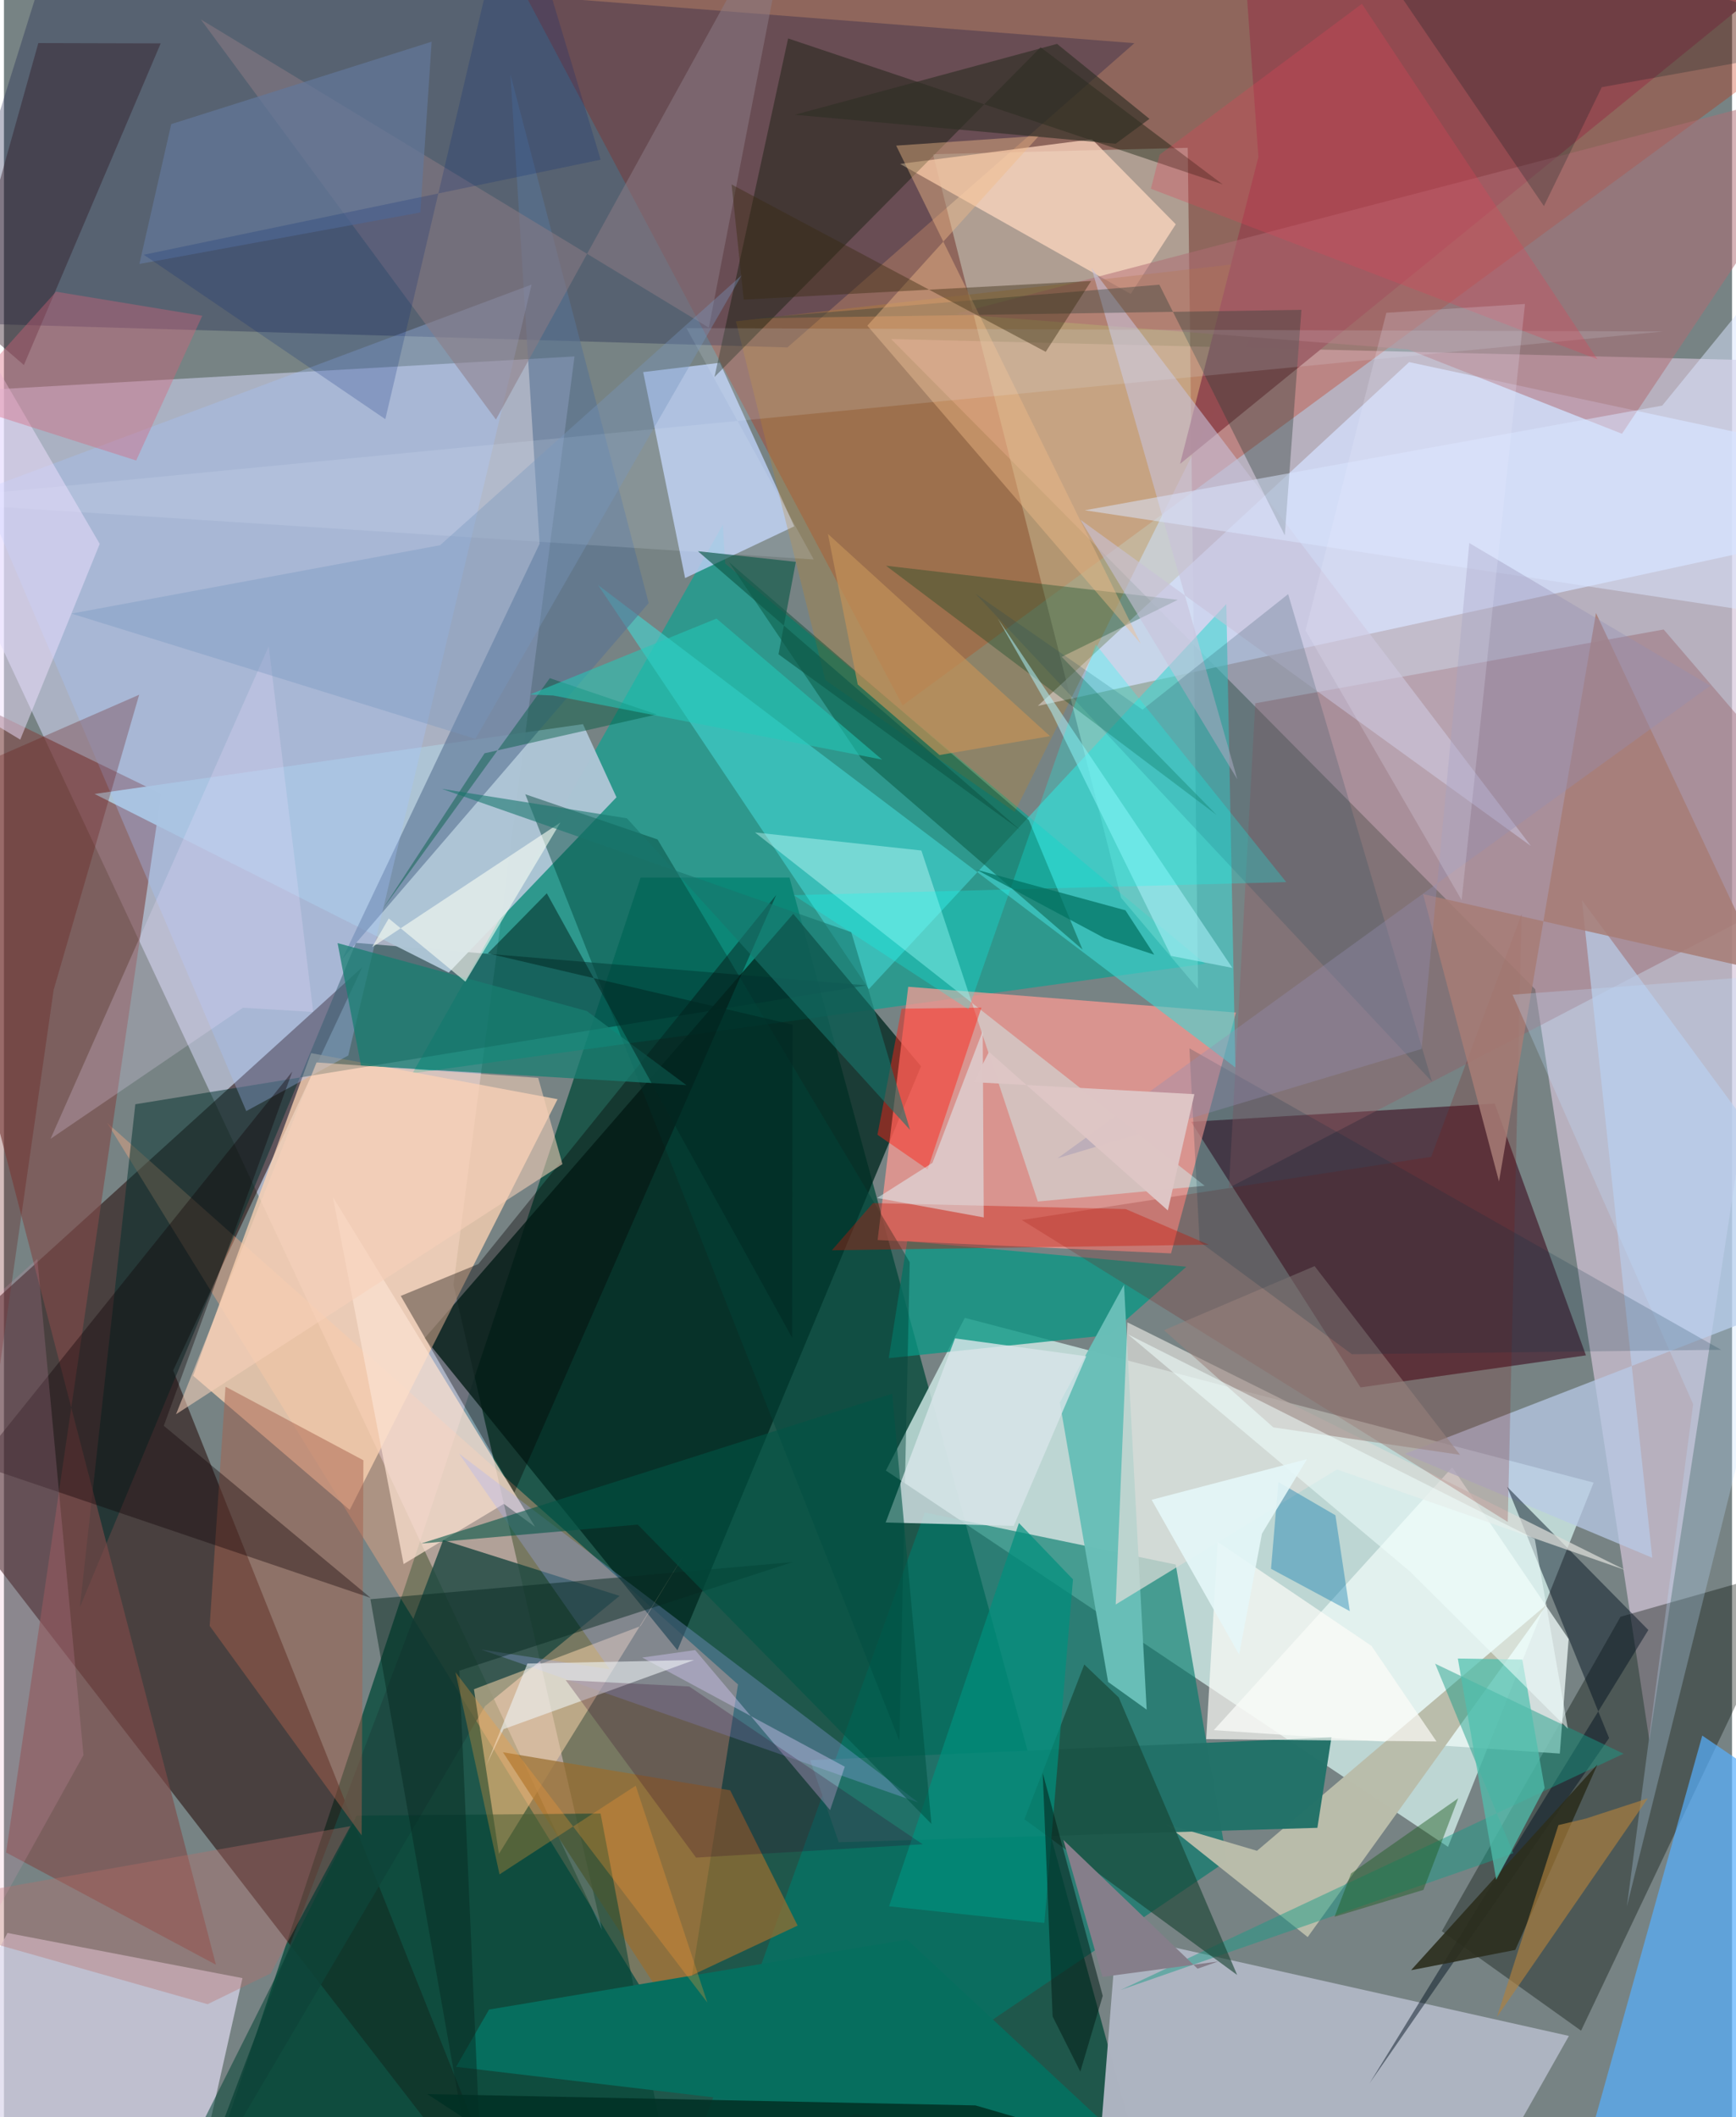 <svg xmlns="http://www.w3.org/2000/svg" width="228" height="278" viewBox="0 0 836 1024"><path fill="#778384" d="M0 0h836v1024H0z"/><path fill="#024937" fill-opacity=".745" d="M308.012 424.454l72.01-.02 174.481 639.788-465.424 18.816z"/><path fill="#cee9e5" fill-opacity=".812" d="M426.651 711.246l38.181-73.86L769.04 717.09l-70.453 176.163z"/><path fill="#d6c6da" fill-opacity=".678" d="M898 175.521l-102.017 666.1-55.204-363.131-311.605-314.513z"/><path fill="#dbddfe" fill-opacity=".506" d="M-57.956 191.384l347.255 741.99-71.854-311.981 58.573-448.996z"/><path fill="#240c09" fill-opacity=".557" d="M81.86 662.823l91.491-195.036L-62 681.332 250.746 1086z"/><path fill="#c42600" fill-opacity=".306" d="M898 .247L551.333-40.866 241.535-22.6 434.74 341.2z"/><path fill="#ffab84" fill-opacity=".392" d="M355.112 814.717L49.946 543.142l285.821 462.916-9.741-7.36z"/><path fill="#01a594" fill-opacity=".612" d="M348.911 272.581l232.251 193.534-383.53 52.998 150.156-265.349z"/><path fill="#462030" fill-opacity=".722" d="M656.27 671.046l-81.968-128.469 146.905-8.794 44.118 121.762z"/><path fill="#002820" fill-opacity=".776" d="M381.846 441.996l61.808 73.716-117.825 282.463-122.31-150.95z"/><path fill="#fd9b94" fill-opacity=".725" d="M564.604 606.222l-141.95-6.452 14.798-122.502 158.513 12.461z"/><path fill="#007b6b" fill-opacity=".631" d="M591.632 900.049l-24.77-143.326-121.403-25.184L317.217 1086z"/><path fill="#e7ffee" fill-opacity=".369" d="M449.445 74.597l123.232-3.11 4.996 406.768-37.248-44.015z"/><path fill="#0a1140" fill-opacity=".282" d="M21.154-20.218L-33.9 155.916l412.921 12.13 167.863-147.16z"/><path fill="#aeb4c1" fill-opacity=".988" d="M529.044 1051.675l9.185-116.028 218.85 49.06L699.874 1086z"/><path fill="#fdd3b3" fill-opacity=".761" d="M267.816 531.642l-100.55 198.644L91.52 665.42l57.086-156.055z"/><path fill="#dad7eb" fill-opacity=".722" d="M-62 1055.421l152.907 10.22 24.476-108.896-113.672-21.84z"/><path fill="#000b01" fill-opacity=".349" d="M870.032 756.954l-87.98 25.008-86.443 152.085 67.36 48.12z"/><path fill="#d5e1ff" fill-opacity=".737" d="M679.785 175.145l179.493 38.427-12.325 52.532-346.819 75.327z"/><path fill="#945b63" fill-opacity=".388" d="M898 415.282l-95.076-110.815-197.581 35.693L592.6 574.475z"/><path fill="#002f2d" fill-opacity=".498" d="M170.263 456.024L36.72 777.38l26.83-243.288 353.658-57.498z"/><path fill="#bbcef3" fill-opacity=".824" d="M346.355 175.461l-37.117 4.505 20.276 99.624 52.797-25.02z"/><path fill="#42d6d2" fill-opacity=".604" d="M418.391 478.42L287.415 282.983l308.311 233.329-4.378-224.174z"/><path fill="#1d4840" fill-opacity=".812" d="M212.483 744.848L91.003 1065.83l141.734-240.62 65.09-53.34z"/><path fill="#56affe" fill-opacity=".698" d="M860.364 1084.143L752.68 1086l68.906-246.547L898 891.341z"/><path fill="#804b49" fill-opacity=".635" d="M-62 316.77l164.548 633.507L1.042 895.99l74.996-512.04z"/><path fill="#ecf8f6" fill-opacity=".769" d="M700.632 709.697l56.32 83.078-4.279 55.364-167.378-11.337z"/><path fill="#adc4d5" fill-opacity=".976" d="M296.318 385.616l-81.147 84.808L43.82 384l236.28-33.755z"/><path fill="#efcea4" fill-opacity=".565" d="M307.93 786.518l20.658-33.902-89.145 144.055-12.072-79.644z"/><path fill="#099783" fill-opacity=".776" d="M436.968 600.36l-8.934 56.539 106.529-11.185 37.457-33.033z"/><path fill="#ffd8c1" fill-opacity=".737" d="M545.09 142.155L433.526 79.277l92.85-11.933 40.518 41.133z"/><path fill="#bd8430" fill-opacity=".325" d="M622.31 124.66L354.1 155.417l43.237 173.518 91.627 63.76z"/><path fill="#081705" fill-opacity=".388" d="M589.598 89.203l-88.1-66.317-157.766 159.458 35.623-163.75z"/><path fill="#b8cae7" fill-opacity=".737" d="M797.407 753.445L677.694 703.19 898 617.861 763.372 435.366z"/><path fill="#b9bcaa" fill-opacity=".992" d="M746.67 775.772L606.175 895.166l-44.423-13.124 68.953 54.851z"/><path fill="#924a50" fill-opacity=".976" d="M568.958 224.378L606.86 75.94l-5.966-83.614 261.526-6.904z"/><path fill="#996e30" fill-opacity=".722" d="M383.953 931.34l-32.627-65.441-109.923-18.393 75.27 115.431z"/><path fill="#587393" fill-opacity=".604" d="M259.121 263.004L244.998 35.857l66.89 255.82-148.238 172.2z"/><path fill="#00111f" fill-opacity=".467" d="M795.507 788.366l-68.32-69.271 49.333 121.55-115.858 166.946z"/><path fill="#227168" fill-opacity=".98" d="M403.85 891.017l231.546-6.964 6.821-43.787-252.212 11.072z"/><path fill="#ceffff" fill-opacity=".408" d="M363.33 402.622L580.865 573.51l-80.705 7.625-56.34-169.775z"/><path fill="#a3c5ff" fill-opacity=".318" d="M-10.84 237.242l128.063 300.16 49.335-26.886 88.69-372.879z"/><path fill="#69bfb8" fill-opacity=".984" d="M510.801 678.391l31.055-57.035 10.952 205.527-18.644-13.376z"/><path fill="#fbe1d0" fill-opacity=".729" d="M241.793 727.376l15.173 11.107-97.813-159.457 34.188 177.45z"/><path fill="#b06c74" fill-opacity=".514" d="M898 37.432L782.755 209.799l-103.684-40.855-218.827-17.092z"/><path fill="#004132" fill-opacity=".522" d="M170.597 878.147l-81.47 162.396L328.416 1086 288.62 877.138z"/><path fill="#189b86" fill-opacity=".471" d="M783.518 848.217L540.256 962.46l189.933-66.099-37.818-91.688z"/><path fill="#00411c" fill-opacity=".322" d="M426.703 273.617l141.16 16.5-56.154 27.596 74.883 76.404z"/><path fill="#a2aeff" fill-opacity=".282" d="M442.35 871.817l-211.62-74.022 62.28 9.566-72.873-104.333z"/><path fill="#dadcd8" fill-opacity=".733" d="M784.4 759.4L543.49 639.567l-5.658 136.464 107.056-65.32z"/><path fill="#164131" fill-opacity=".604" d="M596.586 955.223l-102.921-75.31 28.97-74.846L539.305 821z"/><path fill="#00463a" fill-opacity=".455" d="M316.188 406.017l121.995 204.445-4.988 231.565L252.19 384.153z"/><path fill="#d7e5e8" fill-opacity=".812" d="M460.097 647.326l-33.552 89.046 61.944 1.637 35.09-82.045z"/><path fill="#80130e" fill-opacity=".208" d="M492.407 590.08l235.087 146.024 6.684-293.95-43.735 117.376z"/><path fill="#a7614b" fill-opacity=".482" d="M107.185 670.693l66.707 35.595-.85 181.417-73.523-101.33z"/><path fill="#c8c1d9" fill-opacity=".584" d="M520.772 251.391l217.964 157.815-212.61-279.679 70.537 247.39z"/><path fill="#066e5e" d="M544.475 1038.278L436.923 938.106l-202.238 33.839-15.948 27.713z"/><path fill="#004b32" fill-opacity=".443" d="M350.702 271.853l63.859 94.788 107.222 92.627-25.95-62.566z"/><path fill="#8c7c85" fill-opacity=".529" d="M340.991 158.482L383.765-62 238.003 202.92 95.245 9.4z"/><path fill="#2a3d38" fill-opacity=".365" d="M619.636 258.945l-60.69-121.26-195.948 16.282 264.68-4.107z"/><path fill="#ff2113" fill-opacity=".451" d="M446.834 565.605l-24.262-16.777 11.65-60.966 38.644-.5z"/><path fill="#0e0005" fill-opacity=".369" d="M177.392 772.847L-13.02 708.295l152.51-190.008-62.158 171.32z"/><path fill="#fdfcf8" fill-opacity=".686" d="M581.593 841.172l5.577-95.406 74.399 50.274 31.455 46.25z"/><path fill="#2e1724" fill-opacity=".412" d="M9.644 176.557L75.828 20.986l-59.197-.158-36.48 130.256z"/><path fill="#040200" fill-opacity=".357" d="M229.493 611.367l144.11-178.526-126.679 289.08-54.968-95.125z"/><path fill="#a77d76" fill-opacity=".851" d="M851.526 469.676l-164.993-37.22 36.73 139 46.909-274.967z"/><path fill="#c81606" fill-opacity=".38" d="M542.673 584.786L582.825 602l-182.307 2.722 19.893-22.836z"/><path fill="#f2bb88" fill-opacity=".427" d="M500.707 65.68l-69.078 4.756L549.945 311.32 417.678 157.523z"/><path fill="#224a5b" fill-opacity=".212" d="M470.01 287.168l80.798 56.049 70.445-55.86 69.598 235.841z"/><path fill="#00907e" fill-opacity=".702" d="M491.013 736.634l26.152 27.254-13.84 166.178-75.131-8.061z"/><path fill="#b2f6fe" fill-opacity=".514" d="M594.269 468.14L480.847 299.26l25.909 45.351 57.856 117.717z"/><path fill="#09fff5" fill-opacity=".251" d="M620.328 426.634L528.171 311.65l-61.585 176.515-84.509-55.2z"/><path fill="#2c2f1e" fill-opacity=".91" d="M680.768 952.847l.381-.006 49.976-9.727 39.737-89.661z"/><path fill="#177f71" fill-opacity=".737" d="M330.149 524.851l-48.187-35.848-120.567-32.862 11.33 59.287z"/><path fill="#65100b" fill-opacity=".275" d="M24.04 478.777l41.37-142.75L-62 391.688l54.814 305.18z"/><path fill="#e8f5ff" fill-opacity=".145" d="M330.167 158.702l61.582 111.892-437.932-28.245 848.887-82.024z"/><path fill="#bfddff" fill-opacity=".275" d="M898 468.568L785.13 922.049l32.042-242.896-87.355-198.059z"/><path fill="#e2f8fb" fill-opacity=".498" d="M473.997 588.827l-.493-90.172-24.307 63.764-26.782 16.998z"/><path fill="#07a" fill-opacity=".376" d="M612.97 758.769l3.557-41.947 27.596 16.057 6.955 46.369z"/><path fill="#001c20" fill-opacity=".239" d="M772.983 42.169L898 19.668 634.793-62 744.992 99.68z"/><path fill="#f9fdf3" fill-opacity=".604" d="M223.244 474.803l45.952-76.983-91.098 60.3 8.061-13.891z"/><path fill="#072920" fill-opacity=".475" d="M381.539 755.523l-204.252 17.973L232.454 1086l-12.168-277.944z"/><path fill="#efe0ff" fill-opacity=".49" d="M-34.185 124.918l80.52 138.149-38.449 94.66L-62 315.623z"/><path fill="#d7627b" fill-opacity=".38" d="M63.968 222.733l-87.071-27.776 48.27-53.874 70.77 11.653z"/><path fill="#63779a" fill-opacity=".722" d="M206.903 20.176L80.927 60.034l-15.402 67.629 135.907-24.906z"/><path fill="#f8d1b9" fill-opacity=".561" d="M258.452 521.349l-107.25-7.485-67.966 170.165 186.953-120.99z"/><path fill="#f4e4ff" fill-opacity=".227" d="M115.613 487.418l33.998 2.04-21.528-176.854L22.54 550.817z"/><path fill="#d9e5ff" fill-opacity=".51" d="M890.333 302.353l-367.45-55.551 279.353-50.629L898 78.63z"/><path fill="#005545" fill-opacity=".584" d="M448.677 882.148L306.603 737.4l-104.836 9.158 227.931-72.45z"/><path fill="#ae803d" fill-opacity=".655" d="M795.24 869.825L722.285 975.52l29.728-92.787 13.31-3.165z"/><path fill="#d6cbf6" fill-opacity=".412" d="M399.678 875.468l7.091-20.968-97.996-52.803 25.607-3.615z"/><path fill="#857e8a" d="M512.51 889.895l64.92 62.294 10.013-3.503-55.987 7.466z"/><path fill="#b96e6a" fill-opacity=".357" d="M98.532 969.358L-62 923.86l229.613-40.62-38.58 71.225z"/><path fill="#edf2f4" fill-opacity=".604" d="M233.4 853.663l19.847-49.072 80.613-1.69-92.158 33.425z"/><path fill="#e89fc0" fill-opacity=".18" d="M38.47 848.881L16.15 608.873l-56.256 50.395L-62 1029.638z"/><path fill="#382b10" fill-opacity=".412" d="M352.015 89.223l5.856 55.683 168.083-9.002-21.976 34.267z"/><path fill="#99817d" fill-opacity=".549" d="M561.164 643.385l72.887-31.011 70.37 91.273-90.343-13.28z"/><path fill="#003025" fill-opacity=".859" d="M470.003 1018.31L702.208 1086l-386.938-.9-110.476-72.273z"/><path fill="#002e42" fill-opacity=".188" d="M830.715 652.847L573.482 507.023l4.945 93.568 73.665 54.402z"/><path fill="#50c0ae" fill-opacity=".729" d="M745.34 864.77l-23.42 44.403-18.574-107.001 31.18.505z"/><path fill="#002573" fill-opacity=".208" d="M184.494 202.737L67.65 123.212l221.007-45.98L246.71-62z"/><path fill="#c29259" fill-opacity=".702" d="M398.613 258.241l107.43 97.816-53.449 9.13-39.574-34.127z"/><path fill="#33002a" fill-opacity=".235" d="M334.807 898.447l109.652-6.431-112.942-76.32-59.749-3.059z"/><path fill="#ff9d33" fill-opacity=".282" d="M218.436 808.79l21.304 97.788 65.884-42.902 34.654 104.879z"/><path fill="#005c43" fill-opacity=".451" d="M232.506 364.345l-49.325 75.393 80.887-111.734 51.777 17.538z"/><path fill="#db4558" fill-opacity=".31" d="M656.94 1.845l-97.862 72.974-4.227 16.467 216.055 82.512z"/><path fill="#002822" fill-opacity=".537" d="M381.312 647.044l.176-151.453-147.408-34.49 28.535-29.05z"/><path fill="#22cbbb" fill-opacity=".537" d="M254.39 335.932l11.388.468L424.8 367.38l-80.085-68.194z"/><path fill="#f0fffe" fill-opacity=".537" d="M680.365 760.246l76.205 75.896-16.008-91.807-196.77-98.925z"/><path fill="#007262" fill-opacity=".714" d="M532.505 453.798l-61.992-33.142 72.027 19.624 13.951 21.493z"/><path fill="#021e15" fill-opacity=".525" d="M502.534 857.595l29.026 107.733-10.847 36.646-13.396-26.674z"/><path fill="#19766d" fill-opacity=".588" d="M301.372 395.788l-89.592-14.26 198.13 69.331 28.422 95.63z"/><path fill="#7898c0" fill-opacity=".373" d="M356.855 133.153L210.987 263.704l-178.325 33.07 195.388 60.582z"/><path fill="#938fb4" fill-opacity=".353" d="M685.812 507.344l23.087-244.688 116.571 69.006-315.786 228.559z"/><path fill="#ddc5c5" fill-opacity=".992" d="M469.044 523.403l106.85 5.809-12.844 56.221-86.504-76.713z"/><path fill="#1c5c1f" fill-opacity=".443" d="M643.699 927.073l8.009-20.98 51.833-36.343-16.844 44.321z"/><path fill="#0f5a48" fill-opacity=".651" d="M383.084 271.755l-47.367-5.156 156 134.912-117.014-85.058z"/><path fill="#302f25" fill-opacity=".643" d="M382.6 55.502l126.865-34.279 44.7 36.265L537.8 69.533z"/><path fill="#efeeff" fill-opacity=".204" d="M668.756 151.284l-39.089 153.68 75.511 130.392L735.83 147.01z"/><path fill="#e5f7f8" fill-opacity=".898" d="M597.543 800.24l11.042-58.463 21.783-36.046-75.163 19.665z"/></svg>